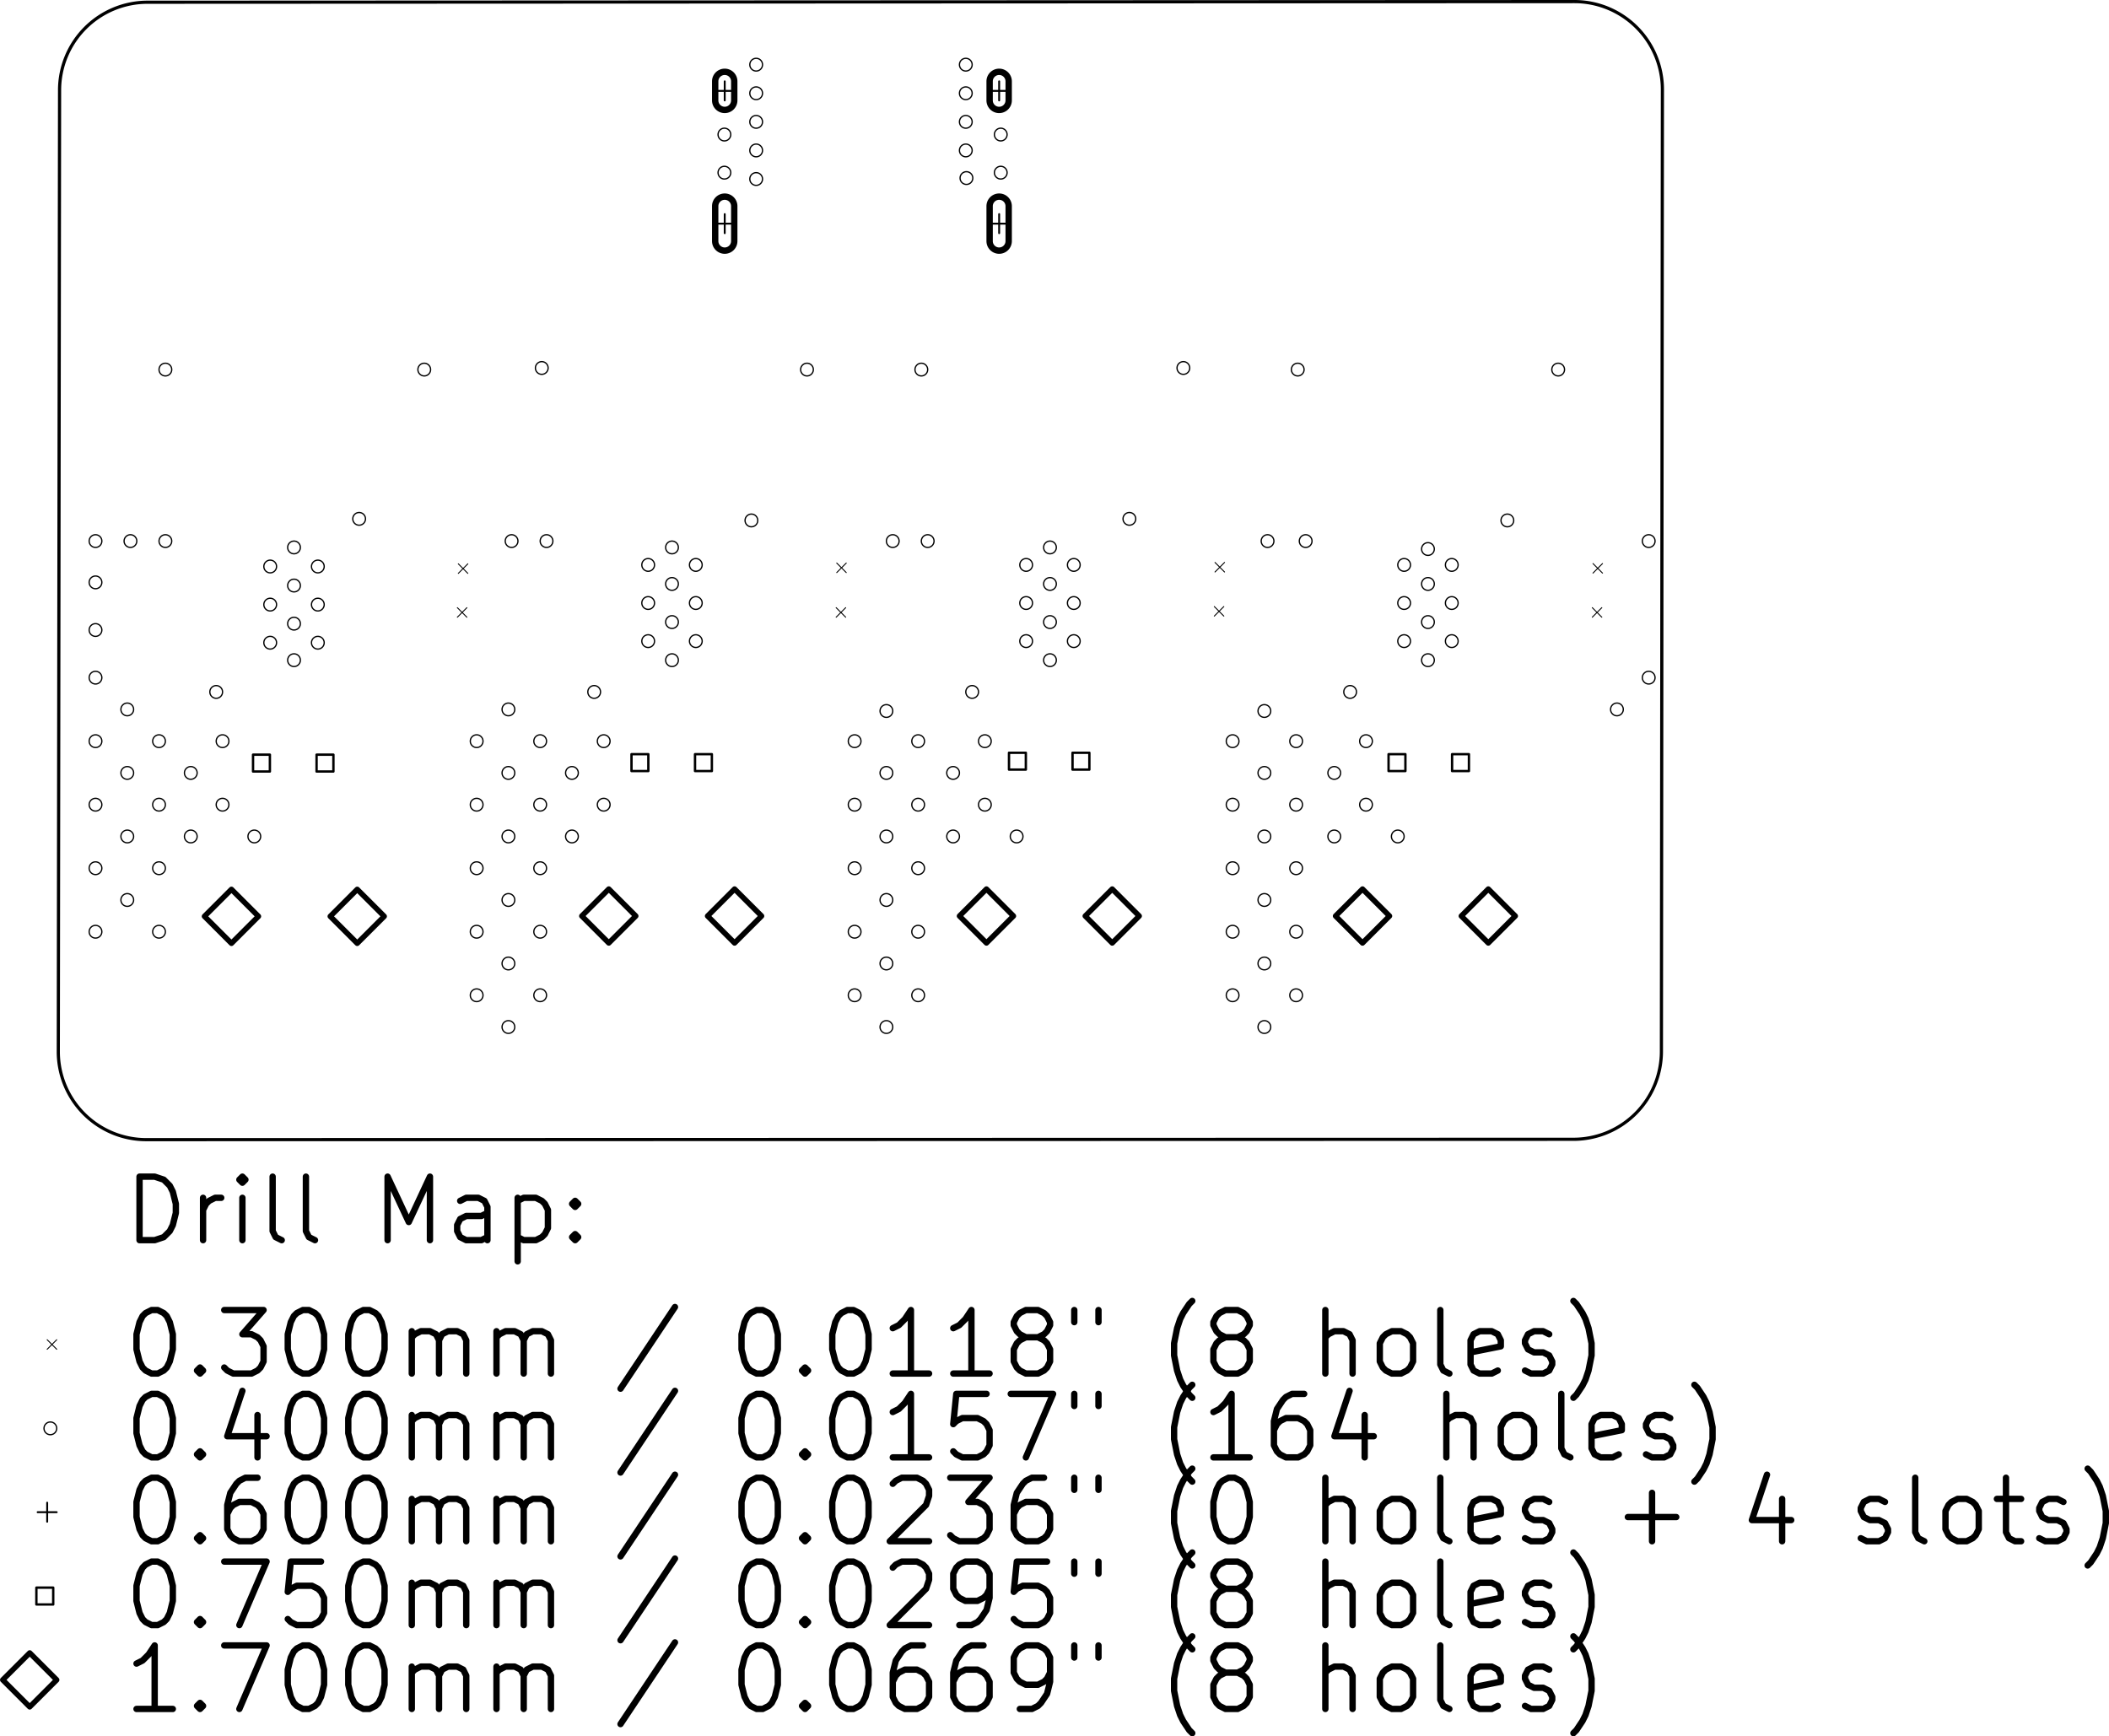 <svg version="1.1" xmlns="http://www.w3.org/2000/svg" xmlns:xlink="http://www.w3.org/1999/xlink" stroke-linecap="round" stroke-linejoin="round" stroke-width="0" fill-rule="evenodd" width="66.398mm" height="54.669mm" viewBox="121993.69 -134333.06 66397.53 54669.37" id="ZXEcLQgNCpREOzlwN89p"><g transform="translate(0,-213996.75) scale(1,-1)" fill="currentColor" stroke="currentColor"><path d="M 123868.69 -82503.69 123828.69 -112776.31 M 171561.31 -79713.69 126638.69 -79733.69 M 174331.31 -82483.69 A 2770.01 2770.01 0 0 1 171561.31 -79713.69 M 126598.69 -115546.31 171530 -115535 M 123828.69 -112776.31 A 2770.01 2770.01 0 0 1 126598.69 -115546.31 M 174300 -112765 174331.31 -82483.69 M 126638.69 -79733.69 A 2770.01 2770.01 0 0 1 123868.69 -82503.69 M 171530 -115535 A 2770 2770 0 0 1 174300 -112765" fill="none" stroke-width="100"/><path d="M 136392.3 -98797.11 136692.3 -99097.11 M 136692.3 -98797.11 136392.3 -99097.11 M 136422.22 -97416.48 136722.22 -97716.48 M 136722.22 -97416.48 136422.22 -97716.48 M 148318.29 -98796.78 148618.29 -99096.78 M 148618.29 -98796.78 148318.29 -99096.78 M 148336.58 -97391.82 148636.58 -97691.82 M 148636.58 -97391.82 148336.58 -97691.82 M 160223.6 -98761.41 160523.6 -99061.41 M 160523.6 -98761.41 160223.6 -99061.41 M 160245.86 -97372.9 160545.86 -97672.9 M 160545.86 -97372.9 160245.86 -97672.9 M 172123.61 -98796.43 172423.61 -99096.43 M 172423.61 -98796.43 172123.61 -99096.43 M 172145.87 -97407.9 172445.87 -97707.9 M 172445.87 -97407.9 172145.87 -97707.9" fill="none" stroke-width="30"/><path d="M 125200 -96700 A 200 200 0 0 1 124800 -96700 200 200 0 0 1 125200 -96700 M 125200 -98000 A 200 200 0 0 1 124800 -98000 200 200 0 0 1 125200 -98000 M 125200 -99500 A 200 200 0 0 1 124800 -99500 200 200 0 0 1 125200 -99500 M 125200 -101000 A 200 200 0 0 1 124800 -101000 200 200 0 0 1 125200 -101000 M 125200 -103000 A 200 200 0 0 1 124800 -103000 200 200 0 0 1 125200 -103000 M 125200 -105000 A 200 200 0 0 1 124800 -105000 200 200 0 0 1 125200 -105000 M 125200 -107000 A 200 200 0 0 1 124800 -107000 200 200 0 0 1 125200 -107000 M 125200 -109000 A 200 200 0 0 1 124800 -109000 200 200 0 0 1 125200 -109000 M 126200 -102000 A 200 200 0 0 1 125800 -102000 200 200 0 0 1 126200 -102000 M 126200 -104000 A 200 200 0 0 1 125800 -104000 200 200 0 0 1 126200 -104000 M 126200 -106000 A 200 200 0 0 1 125800 -106000 200 200 0 0 1 126200 -106000 M 126200 -108000 A 200 200 0 0 1 125800 -108000 200 200 0 0 1 126200 -108000 M 126300 -96700 A 200 200 0 0 1 125900 -96700 200 200 0 0 1 126300 -96700 M 127200 -103000 A 200 200 0 0 1 126800 -103000 200 200 0 0 1 127200 -103000 M 127200 -105000 A 200 200 0 0 1 126800 -105000 200 200 0 0 1 127200 -105000 M 127200 -107000 A 200 200 0 0 1 126800 -107000 200 200 0 0 1 127200 -107000 M 127200 -109000 A 200 200 0 0 1 126800 -109000 200 200 0 0 1 127200 -109000 M 127400 -91300 A 200 200 0 0 1 127000 -91300 200 200 0 0 1 127400 -91300 M 127400 -96700 A 200 200 0 0 1 127000 -96700 200 200 0 0 1 127400 -96700 M 128200 -104000 A 200 200 0 0 1 127800 -104000 200 200 0 0 1 128200 -104000 M 128200 -106000 A 200 200 0 0 1 127800 -106000 200 200 0 0 1 128200 -106000 M 129000 -101450 A 200 200 0 0 1 128600 -101450 200 200 0 0 1 129000 -101450 M 129200 -103000 A 200 200 0 0 1 128800 -103000 200 200 0 0 1 129200 -103000 M 129200 -105000 A 200 200 0 0 1 128800 -105000 200 200 0 0 1 129200 -105000 M 130200 -106000 A 200 200 0 0 1 129800 -106000 200 200 0 0 1 130200 -106000 M 130700 -97500 A 200 200 0 0 1 130300 -97500 200 200 0 0 1 130700 -97500 M 130700 -98700 A 200 200 0 0 1 130300 -98700 200 200 0 0 1 130700 -98700 M 130700 -99900 A 200 200 0 0 1 130300 -99900 200 200 0 0 1 130700 -99900 M 131450 -96900 A 200 200 0 0 1 131050 -96900 200 200 0 0 1 131450 -96900 M 131450 -98100 A 200 200 0 0 1 131050 -98100 200 200 0 0 1 131450 -98100 M 131450 -99300 A 200 200 0 0 1 131050 -99300 200 200 0 0 1 131450 -99300 M 131450 -100450 A 200 200 0 0 1 131050 -100450 200 200 0 0 1 131450 -100450 M 132200 -97500 A 200 200 0 0 1 131800 -97500 200 200 0 0 1 132200 -97500 M 132200 -98700 A 200 200 0 0 1 131800 -98700 200 200 0 0 1 132200 -98700 M 132200 -99900 A 200 200 0 0 1 131800 -99900 200 200 0 0 1 132200 -99900 M 133500 -96000 A 200 200 0 0 1 133100 -96000 200 200 0 0 1 133500 -96000 M 135550 -91300 A 200 200 0 0 1 135150 -91300 200 200 0 0 1 135550 -91300 M 137200 -103000 A 200 200 0 0 1 136800 -103000 200 200 0 0 1 137200 -103000 M 137200 -105000 A 200 200 0 0 1 136800 -105000 200 200 0 0 1 137200 -105000 M 137200 -107000 A 200 200 0 0 1 136800 -107000 200 200 0 0 1 137200 -107000 M 137200 -109000 A 200 200 0 0 1 136800 -109000 200 200 0 0 1 137200 -109000 M 137200 -111000 A 200 200 0 0 1 136800 -111000 200 200 0 0 1 137200 -111000 M 138200 -102000 A 200 200 0 0 1 137800 -102000 200 200 0 0 1 138200 -102000 M 138200 -104000 A 200 200 0 0 1 137800 -104000 200 200 0 0 1 138200 -104000 M 138200 -106000 A 200 200 0 0 1 137800 -106000 200 200 0 0 1 138200 -106000 M 138200 -108000 A 200 200 0 0 1 137800 -108000 200 200 0 0 1 138200 -108000 M 138200 -110000 A 200 200 0 0 1 137800 -110000 200 200 0 0 1 138200 -110000 M 138200 -112000 A 200 200 0 0 1 137800 -112000 200 200 0 0 1 138200 -112000 M 138300 -96700 A 200 200 0 0 1 137900 -96700 200 200 0 0 1 138300 -96700 M 139200 -103000 A 200 200 0 0 1 138800 -103000 200 200 0 0 1 139200 -103000 M 139200 -105000 A 200 200 0 0 1 138800 -105000 200 200 0 0 1 139200 -105000 M 139200 -107000 A 200 200 0 0 1 138800 -107000 200 200 0 0 1 139200 -107000 M 139200 -109000 A 200 200 0 0 1 138800 -109000 200 200 0 0 1 139200 -109000 M 139200 -111000 A 200 200 0 0 1 138800 -111000 200 200 0 0 1 139200 -111000 M 139250 -91250 A 200 200 0 0 1 138850 -91250 200 200 0 0 1 139250 -91250 M 139400 -96700 A 200 200 0 0 1 139000 -96700 200 200 0 0 1 139400 -96700 M 140200 -104000 A 200 200 0 0 1 139800 -104000 200 200 0 0 1 140200 -104000 M 140200 -106000 A 200 200 0 0 1 139800 -106000 200 200 0 0 1 140200 -106000 M 140900 -101450 A 200 200 0 0 1 140500 -101450 200 200 0 0 1 140900 -101450 M 141200 -103000 A 200 200 0 0 1 140800 -103000 200 200 0 0 1 141200 -103000 M 141200 -105000 A 200 200 0 0 1 140800 -105000 200 200 0 0 1 141200 -105000 M 142600 -97450 A 200 200 0 0 1 142200 -97450 200 200 0 0 1 142600 -97450 M 142600 -98650 A 200 200 0 0 1 142200 -98650 200 200 0 0 1 142600 -98650 M 142600 -99850 A 200 200 0 0 1 142200 -99850 200 200 0 0 1 142600 -99850 M 143350 -96900 A 200 200 0 0 1 142950 -96900 200 200 0 0 1 143350 -96900 M 143350 -98050 A 200 200 0 0 1 142950 -98050 200 200 0 0 1 143350 -98050 M 143350 -99250 A 200 200 0 0 1 142950 -99250 200 200 0 0 1 143350 -99250 M 143350 -100450 A 200 200 0 0 1 142950 -100450 200 200 0 0 1 143350 -100450 M 144100 -97450 A 200 200 0 0 1 143700 -97450 200 200 0 0 1 144100 -97450 M 144100 -98650 A 200 200 0 0 1 143700 -98650 200 200 0 0 1 144100 -98650 M 144100 -99850 A 200 200 0 0 1 143700 -99850 200 200 0 0 1 144100 -99850 M 145000 -83900 A 200 200 0 0 1 144600 -83900 200 200 0 0 1 145000 -83900 M 145000 -85100 A 200 200 0 0 1 144600 -85100 200 200 0 0 1 145000 -85100 M 145850 -96050 A 200 200 0 0 1 145450 -96050 200 200 0 0 1 145850 -96050 M 146000 -81700 A 200 200 0 0 1 145600 -81700 200 200 0 0 1 146000 -81700 M 146000 -82600 A 200 200 0 0 1 145600 -82600 200 200 0 0 1 146000 -82600 M 146000 -83500 A 200 200 0 0 1 145600 -83500 200 200 0 0 1 146000 -83500 M 146000 -84400 A 200 200 0 0 1 145600 -84400 200 200 0 0 1 146000 -84400 M 146000 -85300 A 200 200 0 0 1 145600 -85300 200 200 0 0 1 146000 -85300 M 147600 -91300 A 200 200 0 0 1 147200 -91300 200 200 0 0 1 147600 -91300 M 149100 -103000 A 200 200 0 0 1 148700 -103000 200 200 0 0 1 149100 -103000 M 149100 -105000 A 200 200 0 0 1 148700 -105000 200 200 0 0 1 149100 -105000 M 149100 -107000 A 200 200 0 0 1 148700 -107000 200 200 0 0 1 149100 -107000 M 149100 -109000 A 200 200 0 0 1 148700 -109000 200 200 0 0 1 149100 -109000 M 149100 -111000 A 200 200 0 0 1 148700 -111000 200 200 0 0 1 149100 -111000 M 150100 -102050 A 200 200 0 0 1 149700 -102050 200 200 0 0 1 150100 -102050 M 150100 -104000 A 200 200 0 0 1 149700 -104000 200 200 0 0 1 150100 -104000 M 150100 -106000 A 200 200 0 0 1 149700 -106000 200 200 0 0 1 150100 -106000 M 150100 -108000 A 200 200 0 0 1 149700 -108000 200 200 0 0 1 150100 -108000 M 150100 -110000 A 200 200 0 0 1 149700 -110000 200 200 0 0 1 150100 -110000 M 150100 -112000 A 200 200 0 0 1 149700 -112000 200 200 0 0 1 150100 -112000 M 150300 -96700 A 200 200 0 0 1 149900 -96700 200 200 0 0 1 150300 -96700 M 151100 -103000 A 200 200 0 0 1 150700 -103000 200 200 0 0 1 151100 -103000 M 151100 -105000 A 200 200 0 0 1 150700 -105000 200 200 0 0 1 151100 -105000 M 151100 -107000 A 200 200 0 0 1 150700 -107000 200 200 0 0 1 151100 -107000 M 151100 -109000 A 200 200 0 0 1 150700 -109000 200 200 0 0 1 151100 -109000 M 151100 -111000 A 200 200 0 0 1 150700 -111000 200 200 0 0 1 151100 -111000 M 151200 -91300 A 200 200 0 0 1 150800 -91300 200 200 0 0 1 151200 -91300 M 151400 -96700 A 200 200 0 0 1 151000 -96700 200 200 0 0 1 151400 -96700 M 152200 -104000 A 200 200 0 0 1 151800 -104000 200 200 0 0 1 152200 -104000 M 152200 -106000 A 200 200 0 0 1 151800 -106000 200 200 0 0 1 152200 -106000 M 152600 -81700 A 200 200 0 0 1 152200 -81700 200 200 0 0 1 152600 -81700 M 152600 -82600 A 200 200 0 0 1 152200 -82600 200 200 0 0 1 152600 -82600 M 152600 -83500 A 200 200 0 0 1 152200 -83500 200 200 0 0 1 152600 -83500 M 152600 -84400 A 200 200 0 0 1 152200 -84400 200 200 0 0 1 152600 -84400 M 152620 -85270 A 200 200 0 0 1 152220 -85270 200 200 0 0 1 152620 -85270 M 152800 -101450 A 200 200 0 0 1 152400 -101450 200 200 0 0 1 152800 -101450 M 153200 -103000 A 200 200 0 0 1 152800 -103000 200 200 0 0 1 153200 -103000 M 153200 -105000 A 200 200 0 0 1 152800 -105000 200 200 0 0 1 153200 -105000 M 153700 -83900 A 200 200 0 0 1 153300 -83900 200 200 0 0 1 153700 -83900 M 153700 -85100 A 200 200 0 0 1 153300 -85100 200 200 0 0 1 153700 -85100 M 154200 -106000 A 200 200 0 0 1 153800 -106000 200 200 0 0 1 154200 -106000 M 154500 -97450 A 200 200 0 0 1 154100 -97450 200 200 0 0 1 154500 -97450 M 154500 -98650 A 200 200 0 0 1 154100 -98650 200 200 0 0 1 154500 -98650 M 154500 -99850 A 200 200 0 0 1 154100 -99850 200 200 0 0 1 154500 -99850 M 155250 -96900 A 200 200 0 0 1 154850 -96900 200 200 0 0 1 155250 -96900 M 155250 -98050 A 200 200 0 0 1 154850 -98050 200 200 0 0 1 155250 -98050 M 155250 -99250 A 200 200 0 0 1 154850 -99250 200 200 0 0 1 155250 -99250 M 155250 -100450 A 200 200 0 0 1 154850 -100450 200 200 0 0 1 155250 -100450 M 156000 -97450 A 200 200 0 0 1 155600 -97450 200 200 0 0 1 156000 -97450 M 156000 -98650 A 200 200 0 0 1 155600 -98650 200 200 0 0 1 156000 -98650 M 156000 -99850 A 200 200 0 0 1 155600 -99850 200 200 0 0 1 156000 -99850 M 157750 -96000 A 200 200 0 0 1 157350 -96000 200 200 0 0 1 157750 -96000 M 159450 -91250 A 200 200 0 0 1 159050 -91250 200 200 0 0 1 159450 -91250 M 161000 -103000 A 200 200 0 0 1 160600 -103000 200 200 0 0 1 161000 -103000 M 161000 -105000 A 200 200 0 0 1 160600 -105000 200 200 0 0 1 161000 -105000 M 161000 -107000 A 200 200 0 0 1 160600 -107000 200 200 0 0 1 161000 -107000 M 161000 -109000 A 200 200 0 0 1 160600 -109000 200 200 0 0 1 161000 -109000 M 161000 -111000 A 200 200 0 0 1 160600 -111000 200 200 0 0 1 161000 -111000 M 162000 -102050 A 200 200 0 0 1 161600 -102050 200 200 0 0 1 162000 -102050 M 162000 -104000 A 200 200 0 0 1 161600 -104000 200 200 0 0 1 162000 -104000 M 162000 -106000 A 200 200 0 0 1 161600 -106000 200 200 0 0 1 162000 -106000 M 162000 -108000 A 200 200 0 0 1 161600 -108000 200 200 0 0 1 162000 -108000 M 162000 -110000 A 200 200 0 0 1 161600 -110000 200 200 0 0 1 162000 -110000 M 162000 -112000 A 200 200 0 0 1 161600 -112000 200 200 0 0 1 162000 -112000 M 162100 -96700 A 200 200 0 0 1 161700 -96700 200 200 0 0 1 162100 -96700 M 163000 -103000 A 200 200 0 0 1 162600 -103000 200 200 0 0 1 163000 -103000 M 163000 -105000 A 200 200 0 0 1 162600 -105000 200 200 0 0 1 163000 -105000 M 163000 -107000 A 200 200 0 0 1 162600 -107000 200 200 0 0 1 163000 -107000 M 163000 -109000 A 200 200 0 0 1 162600 -109000 200 200 0 0 1 163000 -109000 M 163000 -111000 A 200 200 0 0 1 162600 -111000 200 200 0 0 1 163000 -111000 M 163050 -91300 A 200 200 0 0 1 162650 -91300 200 200 0 0 1 163050 -91300 M 163300 -96700 A 200 200 0 0 1 162900 -96700 200 200 0 0 1 163300 -96700 M 164200 -104000 A 200 200 0 0 1 163800 -104000 200 200 0 0 1 164200 -104000 M 164200 -106000 A 200 200 0 0 1 163800 -106000 200 200 0 0 1 164200 -106000 M 164700 -101450 A 200 200 0 0 1 164300 -101450 200 200 0 0 1 164700 -101450 M 165200 -103000 A 200 200 0 0 1 164800 -103000 200 200 0 0 1 165200 -103000 M 165200 -105000 A 200 200 0 0 1 164800 -105000 200 200 0 0 1 165200 -105000 M 166200 -106000 A 200 200 0 0 1 165800 -106000 200 200 0 0 1 166200 -106000 M 166400 -97450 A 200 200 0 0 1 166000 -97450 200 200 0 0 1 166400 -97450 M 166400 -98650 A 200 200 0 0 1 166000 -98650 200 200 0 0 1 166400 -98650 M 166400 -99850 A 200 200 0 0 1 166000 -99850 200 200 0 0 1 166400 -99850 M 167150 -96950 A 200 200 0 0 1 166750 -96950 200 200 0 0 1 167150 -96950 M 167150 -98050 A 200 200 0 0 1 166750 -98050 200 200 0 0 1 167150 -98050 M 167150 -99250 A 200 200 0 0 1 166750 -99250 200 200 0 0 1 167150 -99250 M 167150 -100450 A 200 200 0 0 1 166750 -100450 200 200 0 0 1 167150 -100450 M 167900 -97450 A 200 200 0 0 1 167500 -97450 200 200 0 0 1 167900 -97450 M 167900 -98650 A 200 200 0 0 1 167500 -98650 200 200 0 0 1 167900 -98650 M 167900 -99850 A 200 200 0 0 1 167500 -99850 200 200 0 0 1 167900 -99850 M 169650 -96050 A 200 200 0 0 1 169250 -96050 200 200 0 0 1 169650 -96050 M 171250 -91300 A 200 200 0 0 1 170850 -91300 200 200 0 0 1 171250 -91300 M 173100 -102000 A 200 200 0 0 1 172700 -102000 200 200 0 0 1 173100 -102000 M 174100 -96700 A 200 200 0 0 1 173700 -96700 200 200 0 0 1 174100 -96700 M 174100 -101000 A 200 200 0 0 1 173700 -101000 200 200 0 0 1 174100 -101000" fill="none" stroke-width="40"/><path d="M 144810 -82225 144810 -82825 M 144510 -82525 145110 -82525" fill="none" stroke-width="60"/><path d="M 145110 -82825 145110 -82225 A 300 300 0 0 1 144510 -82225 L 144510 -82825 A 300 300 0 0 1 145110 -82825" fill="none" stroke-width="200"/><path d="M 144810 -86405 144810 -87005 M 144510 -86705 145110 -86705" fill="none" stroke-width="60"/><path d="M 145110 -87255 145110 -86155 A 300 300 0 0 1 144510 -86155 L 144510 -87255 A 300 300 0 0 1 145110 -87255" fill="none" stroke-width="200"/><path d="M 153450 -82225 153450 -82825 M 153150 -82525 153750 -82525" fill="none" stroke-width="60"/><path d="M 153750 -82825 153750 -82225 A 300 300 0 0 1 153150 -82225 L 153150 -82825 A 300 300 0 0 1 153750 -82825" fill="none" stroke-width="200"/><path d="M 153450 -86405 153450 -87005 M 153150 -86705 153750 -86705" fill="none" stroke-width="60"/><path d="M 153750 -87255 153750 -86155 A 300 300 0 0 1 153150 -86155 L 153150 -87255 A 300 300 0 0 1 153750 -87255" fill="none" stroke-width="200"/><path d="M 130490.17 -103955.17 130490.17 -103424.83 129959.83 -103424.83 129959.83 -103955.17 130490.17 -103955.17 M 132490.17 -103955.17 132490.17 -103424.83 131959.83 -103424.83 131959.83 -103955.17 132490.17 -103955.17 M 142405.17 -103940.17 142405.17 -103409.83 141874.83 -103409.83 141874.83 -103940.17 142405.17 -103940.17 M 144405.17 -103940.17 144405.17 -103409.83 143874.83 -103409.83 143874.83 -103940.17 144405.17 -103940.17 M 154290.17 -103895.17 154290.17 -103364.83 153759.83 -103364.83 153759.83 -103895.17 154290.17 -103895.17 M 156290.17 -103895.17 156290.17 -103364.83 155759.83 -103364.83 155759.83 -103895.17 156290.17 -103895.17 M 166240.17 -103940.17 166240.17 -103409.83 165709.83 -103409.83 165709.83 -103940.17 166240.17 -103940.17 M 168240.17 -103940.17 168240.17 -103409.83 167709.83 -103409.83 167709.83 -103940.17 168240.17 -103940.17" fill="none" stroke-width="75"/><path d="M 129280 -109365 130130 -108515 129280 -107665 128430 -108515 129280 -109365 M 133240 -109365 134090 -108515 133240 -107665 132390 -108515 133240 -109365 M 141160 -109355 142010 -108505 141160 -107655 140310 -108505 141160 -109355 M 145120 -109355 145970 -108505 145120 -107655 144270 -108505 145120 -109355 M 153050 -109355 153900 -108505 153050 -107655 152200 -108505 153050 -109355 M 157010 -109355 157860 -108505 157010 -107655 156160 -108505 157010 -109355 M 164890 -109355 165740 -108505 164890 -107655 164040 -108505 164890 -109355 M 168850 -109355 169700 -108505 168850 -107655 168000 -108505 168850 -109355" fill="none" stroke-width="170"/><path d="M 126386.45 -118711.15 126386.45 -116711.15 126862.64 -116711.15 127148.36 -116806.39 127338.83 -116996.87 127434.07 -117187.34 127529.31 -117568.29 127529.31 -117854.01 127434.07 -118234.96 127338.83 -118425.44 127148.36 -118615.91 126862.64 -118711.15 126386.45 -118711.15 M 128386.45 -118711.15 128386.45 -117377.82 M 128386.45 -117758.77 128481.69 -117568.29 128576.93 -117473.06 128767.41 -117377.82 128957.88 -117377.82 M 129624.55 -118711.15 129624.55 -117377.82 M 129624.55 -116711.15 129529.31 -116806.39 129624.55 -116901.63 129719.79 -116806.39 129624.55 -116711.15 129624.55 -116901.63 M 130862.64 -118711.15 130672.17 -118615.91 130576.93 -118425.44 130576.93 -116711.15 M 131910.26 -118711.15 131719.79 -118615.91 131624.55 -118425.44 131624.55 -116711.15 M 134195.98 -118711.15 134195.98 -116711.15 134862.64 -118139.72 135529.31 -116711.15 135529.31 -118711.15 M 137338.83 -118711.15 137338.83 -117663.53 137243.6 -117473.06 137053.12 -117377.82 136672.17 -117377.82 136481.69 -117473.06 M 137338.83 -118615.91 137148.36 -118711.15 136672.17 -118711.15 136481.69 -118615.91 136386.45 -118425.44 136386.45 -118234.96 136481.69 -118044.48 136672.17 -117949.25 137148.36 -117949.25 137338.83 -117854.01 M 138291.22 -117377.82 138291.22 -119377.82 M 138291.22 -117473.06 138481.69 -117377.82 138862.64 -117377.82 139053.12 -117473.06 139148.36 -117568.29 139243.6 -117758.77 139243.6 -118330.2 139148.36 -118520.67 139053.12 -118615.91 138862.64 -118711.15 138481.69 -118711.15 138291.22 -118615.91 M 140100.74 -118520.67 140195.98 -118615.91 140100.74 -118711.15 140005.5 -118615.91 140100.74 -118520.67 140100.74 -118711.15 M 140100.74 -117473.06 140195.98 -117568.29 140100.74 -117663.53 140005.5 -117568.29 140100.74 -117473.06 140100.74 -117663.53" fill="none" stroke-width="200"/><path d="M 123478.69 -121846.31 123778.69 -122146.31 M 123778.69 -121846.31 123478.69 -122146.31" fill="none" stroke-width="30"/><path d="M 126767.41 -120911.15 126957.88 -120911.15 127148.36 -121006.39 127243.6 -121101.63 127338.83 -121292.1 127434.07 -121673.06 127434.07 -122149.25 127338.83 -122530.2 127243.6 -122720.67 127148.36 -122815.91 126957.88 -122911.15 126767.41 -122911.15 126576.93 -122815.91 126481.69 -122720.67 126386.45 -122530.2 126291.22 -122149.25 126291.22 -121673.06 126386.45 -121292.1 126481.69 -121101.63 126576.93 -121006.39 126767.41 -120911.15 M 128291.22 -122720.67 128386.45 -122815.91 128291.22 -122911.15 128195.98 -122815.91 128291.22 -122720.67 128291.22 -122911.15 M 129053.12 -120911.15 130291.22 -120911.15 129624.55 -121673.06 129910.26 -121673.06 130100.74 -121768.29 130195.98 -121863.53 130291.22 -122054.01 130291.22 -122530.2 130195.98 -122720.67 130100.74 -122815.91 129910.26 -122911.15 129338.83 -122911.15 129148.36 -122815.91 129053.12 -122720.67 M 131529.31 -120911.15 131719.79 -120911.15 131910.26 -121006.39 132005.5 -121101.63 132100.74 -121292.1 132195.98 -121673.06 132195.98 -122149.25 132100.74 -122530.2 132005.5 -122720.67 131910.26 -122815.91 131719.79 -122911.15 131529.31 -122911.15 131338.83 -122815.91 131243.6 -122720.67 131148.36 -122530.2 131053.12 -122149.25 131053.12 -121673.06 131148.36 -121292.1 131243.6 -121101.63 131338.83 -121006.39 131529.31 -120911.15 M 133434.07 -120911.15 133624.55 -120911.15 133815.03 -121006.39 133910.26 -121101.63 134005.5 -121292.1 134100.74 -121673.06 134100.74 -122149.25 134005.5 -122530.2 133910.26 -122720.67 133815.03 -122815.91 133624.55 -122911.15 133434.07 -122911.15 133243.6 -122815.91 133148.36 -122720.67 133053.12 -122530.2 132957.88 -122149.25 132957.88 -121673.06 133053.12 -121292.1 133148.36 -121101.63 133243.6 -121006.39 133434.07 -120911.15 M 134957.88 -122911.15 134957.88 -121577.82 M 134957.88 -121768.29 135053.12 -121673.06 135243.6 -121577.82 135529.31 -121577.82 135719.79 -121673.06 135815.03 -121863.53 135815.03 -122911.15 M 135815.03 -121863.53 135910.26 -121673.06 136100.74 -121577.82 136386.45 -121577.82 136576.93 -121673.06 136672.17 -121863.53 136672.17 -122911.15 M 137624.55 -122911.15 137624.55 -121577.82 M 137624.55 -121768.29 137719.79 -121673.06 137910.26 -121577.82 138195.98 -121577.82 138386.45 -121673.06 138481.69 -121863.53 138481.69 -122911.15 M 138481.69 -121863.53 138576.93 -121673.06 138767.41 -121577.82 139053.12 -121577.82 139243.6 -121673.06 139338.84 -121863.53 139338.84 -122911.15 M 143243.6 -120815.91 141529.31 -123387.34 M 145815.03 -120911.15 146005.5 -120911.15 146195.98 -121006.39 146291.22 -121101.63 146386.46 -121292.1 146481.69 -121673.06 146481.69 -122149.25 146386.46 -122530.2 146291.22 -122720.67 146195.98 -122815.91 146005.5 -122911.15 145815.03 -122911.15 145624.55 -122815.91 145529.31 -122720.67 145434.07 -122530.2 145338.84 -122149.25 145338.84 -121673.06 145434.07 -121292.1 145529.31 -121101.63 145624.55 -121006.39 145815.03 -120911.15 M 147338.84 -122720.67 147434.07 -122815.91 147338.84 -122911.15 147243.6 -122815.91 147338.84 -122720.67 147338.84 -122911.15 M 148672.17 -120911.15 148862.65 -120911.15 149053.12 -121006.39 149148.36 -121101.63 149243.6 -121292.1 149338.84 -121673.06 149338.84 -122149.25 149243.6 -122530.2 149148.36 -122720.67 149053.12 -122815.91 148862.65 -122911.15 148672.17 -122911.15 148481.69 -122815.91 148386.46 -122720.67 148291.22 -122530.2 148195.98 -122149.25 148195.98 -121673.06 148291.22 -121292.1 148386.46 -121101.63 148481.69 -121006.39 148672.17 -120911.15 M 151243.6 -122911.15 150100.74 -122911.15 M 150672.17 -122911.15 150672.17 -120911.15 150481.69 -121196.87 150291.22 -121387.34 150100.74 -121482.58 M 153148.36 -122911.15 152005.5 -122911.15 M 152576.93 -122911.15 152576.93 -120911.15 152386.46 -121196.87 152195.98 -121387.34 152005.5 -121482.58 M 154291.22 -121768.29 154100.74 -121673.06 154005.5 -121577.82 153910.27 -121387.34 153910.27 -121292.1 154005.5 -121101.63 154100.74 -121006.39 154291.22 -120911.15 154672.17 -120911.15 154862.65 -121006.39 154957.88 -121101.63 155053.12 -121292.1 155053.12 -121387.34 154957.88 -121577.82 154862.65 -121673.06 154672.17 -121768.29 154291.22 -121768.29 154100.74 -121863.53 154005.5 -121958.77 153910.27 -122149.25 153910.27 -122530.2 154005.5 -122720.67 154100.74 -122815.91 154291.22 -122911.15 154672.17 -122911.15 154862.65 -122815.91 154957.88 -122720.67 155053.12 -122530.2 155053.12 -122149.25 154957.88 -121958.77 154862.65 -121863.53 154672.17 -121768.29 M 155815.03 -120911.15 155815.03 -121292.1 M 156576.93 -120911.15 156576.93 -121292.1 M 159529.31 -123673.06 159434.08 -123577.82 159243.6 -123292.1 159148.36 -123101.63 159053.12 -122815.91 158957.89 -122339.72 158957.89 -121958.77 159053.12 -121482.58 159148.36 -121196.87 159243.6 -121006.39 159434.08 -120720.67 159529.31 -120625.44 M 160576.93 -121768.29 160386.46 -121673.06 160291.22 -121577.82 160195.98 -121387.34 160195.98 -121292.1 160291.22 -121101.63 160386.46 -121006.39 160576.93 -120911.15 160957.89 -120911.15 161148.36 -121006.39 161243.6 -121101.63 161338.84 -121292.1 161338.84 -121387.34 161243.6 -121577.82 161148.36 -121673.06 160957.89 -121768.29 160576.93 -121768.29 160386.46 -121863.53 160291.22 -121958.77 160195.98 -122149.25 160195.98 -122530.2 160291.22 -122720.67 160386.46 -122815.91 160576.93 -122911.15 160957.89 -122911.15 161148.36 -122815.91 161243.6 -122720.67 161338.84 -122530.2 161338.84 -122149.25 161243.6 -121958.77 161148.36 -121863.53 160957.89 -121768.29 M 163719.79 -122911.15 163719.79 -120911.15 M 164576.93 -122911.15 164576.93 -121863.53 164481.7 -121673.06 164291.22 -121577.82 164005.5 -121577.82 163815.03 -121673.06 163719.79 -121768.29 M 165815.03 -122911.15 165624.55 -122815.91 165529.31 -122720.67 165434.08 -122530.2 165434.08 -121958.77 165529.31 -121768.29 165624.55 -121673.06 165815.03 -121577.82 166100.74 -121577.82 166291.22 -121673.06 166386.46 -121768.29 166481.7 -121958.77 166481.7 -122530.2 166386.46 -122720.67 166291.22 -122815.91 166100.74 -122911.15 165815.03 -122911.15 M 167624.55 -122911.15 167434.08 -122815.91 167338.84 -122625.44 167338.84 -120911.15 M 169148.36 -122815.91 168957.89 -122911.15 168576.93 -122911.15 168386.46 -122815.91 168291.22 -122625.44 168291.22 -121863.53 168386.46 -121673.06 168576.93 -121577.82 168957.89 -121577.82 169148.36 -121673.06 169243.6 -121863.53 169243.6 -122054.01 168291.22 -122244.48 M 170005.51 -122815.91 170195.98 -122911.15 170576.93 -122911.15 170767.41 -122815.91 170862.65 -122625.44 170862.65 -122530.2 170767.41 -122339.72 170576.93 -122244.48 170291.22 -122244.48 170100.74 -122149.25 170005.51 -121958.77 170005.51 -121863.53 170100.74 -121673.06 170291.22 -121577.82 170576.93 -121577.82 170767.41 -121673.06 M 171529.32 -123673.06 171624.55 -123577.82 171815.03 -123292.1 171910.27 -123101.63 172005.51 -122815.91 172100.74 -122339.72 172100.74 -121958.77 172005.51 -121482.58 171910.27 -121196.87 171815.03 -121006.39 171624.55 -120720.67 171529.32 -120625.44" fill="none" stroke-width="200"/><path d="M 123778.69 -124636.31 A 200 200 0 0 1 123378.69 -124636.31 200 200 0 0 1 123778.69 -124636.31" fill="none" stroke-width="40"/><path d="M 126767.41 -123551.15 126957.88 -123551.15 127148.36 -123646.39 127243.6 -123741.63 127338.83 -123932.1 127434.07 -124313.06 127434.07 -124789.25 127338.83 -125170.2 127243.6 -125360.67 127148.36 -125455.91 126957.88 -125551.15 126767.41 -125551.15 126576.93 -125455.91 126481.69 -125360.67 126386.45 -125170.2 126291.22 -124789.25 126291.22 -124313.06 126386.45 -123932.1 126481.69 -123741.63 126576.93 -123646.39 126767.41 -123551.15 M 128291.22 -125360.67 128386.45 -125455.91 128291.22 -125551.15 128195.98 -125455.91 128291.22 -125360.67 128291.22 -125551.15 M 130100.74 -124217.82 130100.74 -125551.15 M 129624.55 -123455.91 129148.36 -124884.48 130386.45 -124884.48 M 131529.31 -123551.15 131719.79 -123551.15 131910.26 -123646.39 132005.5 -123741.63 132100.74 -123932.1 132195.98 -124313.06 132195.98 -124789.25 132100.74 -125170.2 132005.5 -125360.67 131910.26 -125455.91 131719.79 -125551.15 131529.31 -125551.15 131338.83 -125455.91 131243.6 -125360.67 131148.36 -125170.2 131053.12 -124789.25 131053.12 -124313.06 131148.36 -123932.1 131243.6 -123741.63 131338.83 -123646.39 131529.31 -123551.15 M 133434.07 -123551.15 133624.55 -123551.15 133815.03 -123646.39 133910.26 -123741.63 134005.5 -123932.1 134100.74 -124313.06 134100.74 -124789.25 134005.5 -125170.2 133910.26 -125360.67 133815.03 -125455.91 133624.55 -125551.15 133434.07 -125551.15 133243.6 -125455.91 133148.36 -125360.67 133053.12 -125170.2 132957.88 -124789.25 132957.88 -124313.06 133053.12 -123932.1 133148.36 -123741.63 133243.6 -123646.39 133434.07 -123551.15 M 134957.88 -125551.15 134957.88 -124217.82 M 134957.88 -124408.29 135053.12 -124313.06 135243.6 -124217.82 135529.31 -124217.82 135719.79 -124313.06 135815.03 -124503.53 135815.03 -125551.15 M 135815.03 -124503.53 135910.26 -124313.06 136100.74 -124217.82 136386.45 -124217.82 136576.93 -124313.06 136672.17 -124503.53 136672.17 -125551.15 M 137624.55 -125551.15 137624.55 -124217.82 M 137624.55 -124408.29 137719.79 -124313.06 137910.26 -124217.82 138195.98 -124217.82 138386.45 -124313.06 138481.69 -124503.53 138481.69 -125551.15 M 138481.69 -124503.53 138576.93 -124313.06 138767.41 -124217.82 139053.12 -124217.82 139243.6 -124313.06 139338.84 -124503.53 139338.84 -125551.15 M 143243.6 -123455.91 141529.31 -126027.34 M 145815.03 -123551.15 146005.5 -123551.15 146195.98 -123646.39 146291.22 -123741.63 146386.46 -123932.1 146481.69 -124313.06 146481.69 -124789.25 146386.46 -125170.2 146291.22 -125360.67 146195.98 -125455.91 146005.5 -125551.15 145815.03 -125551.15 145624.55 -125455.91 145529.31 -125360.67 145434.07 -125170.2 145338.84 -124789.25 145338.84 -124313.06 145434.07 -123932.1 145529.31 -123741.63 145624.55 -123646.39 145815.03 -123551.15 M 147338.84 -125360.67 147434.07 -125455.91 147338.84 -125551.15 147243.6 -125455.91 147338.84 -125360.67 147338.84 -125551.15 M 148672.17 -123551.15 148862.65 -123551.15 149053.12 -123646.39 149148.36 -123741.63 149243.6 -123932.1 149338.84 -124313.06 149338.84 -124789.25 149243.6 -125170.2 149148.36 -125360.67 149053.12 -125455.91 148862.65 -125551.15 148672.17 -125551.15 148481.69 -125455.91 148386.46 -125360.67 148291.22 -125170.2 148195.98 -124789.25 148195.98 -124313.06 148291.22 -123932.1 148386.46 -123741.63 148481.69 -123646.39 148672.17 -123551.15 M 151243.6 -125551.15 150100.74 -125551.15 M 150672.17 -125551.15 150672.17 -123551.15 150481.69 -123836.87 150291.22 -124027.34 150100.74 -124122.58 M 153053.12 -123551.15 152100.74 -123551.15 152005.5 -124503.53 152100.74 -124408.29 152291.22 -124313.06 152767.41 -124313.06 152957.88 -124408.29 153053.12 -124503.53 153148.36 -124694.01 153148.36 -125170.2 153053.12 -125360.67 152957.88 -125455.91 152767.41 -125551.15 152291.22 -125551.15 152100.74 -125455.91 152005.5 -125360.67 M 153815.03 -123551.15 155148.36 -123551.15 154291.22 -125551.15 M 155815.03 -123551.15 155815.03 -123932.1 M 156576.93 -123551.15 156576.93 -123932.1 M 159529.31 -126313.06 159434.08 -126217.82 159243.6 -125932.1 159148.36 -125741.63 159053.12 -125455.91 158957.89 -124979.72 158957.89 -124598.77 159053.12 -124122.58 159148.36 -123836.87 159243.6 -123646.39 159434.08 -123360.67 159529.31 -123265.44 M 161338.84 -125551.15 160195.98 -125551.15 M 160767.41 -125551.15 160767.41 -123551.15 160576.93 -123836.87 160386.46 -124027.34 160195.98 -124122.58 M 163053.12 -123551.15 162672.17 -123551.15 162481.69 -123646.39 162386.46 -123741.63 162195.98 -124027.34 162100.74 -124408.29 162100.74 -125170.2 162195.98 -125360.67 162291.22 -125455.91 162481.69 -125551.15 162862.65 -125551.15 163053.12 -125455.91 163148.36 -125360.67 163243.6 -125170.2 163243.6 -124694.01 163148.36 -124503.53 163053.12 -124408.29 162862.65 -124313.06 162481.69 -124313.06 162291.22 -124408.29 162195.98 -124503.53 162100.74 -124694.01 M 164957.89 -124217.82 164957.89 -125551.15 M 164481.69 -123455.91 164005.5 -124884.48 165243.6 -124884.48 M 167529.31 -125551.15 167529.31 -123551.15 M 168386.46 -125551.15 168386.46 -124503.53 168291.22 -124313.06 168100.74 -124217.82 167815.03 -124217.82 167624.55 -124313.06 167529.31 -124408.29 M 169624.55 -125551.15 169434.08 -125455.91 169338.84 -125360.67 169243.6 -125170.2 169243.6 -124598.77 169338.84 -124408.29 169434.08 -124313.06 169624.55 -124217.82 169910.27 -124217.82 170100.74 -124313.06 170195.98 -124408.29 170291.22 -124598.77 170291.22 -125170.2 170195.98 -125360.67 170100.74 -125455.91 169910.27 -125551.15 169624.55 -125551.15 M 171434.08 -125551.15 171243.6 -125455.91 171148.36 -125265.44 171148.36 -123551.15 M 172957.89 -125455.91 172767.41 -125551.15 172386.46 -125551.15 172195.98 -125455.91 172100.74 -125265.44 172100.74 -124503.53 172195.98 -124313.06 172386.46 -124217.82 172767.41 -124217.82 172957.89 -124313.06 173053.13 -124503.53 173053.13 -124694.01 172100.74 -124884.48 M 173815.03 -125455.91 174005.51 -125551.15 174386.46 -125551.15 174576.94 -125455.91 174672.17 -125265.44 174672.17 -125170.2 174576.94 -124979.72 174386.46 -124884.48 174100.74 -124884.48 173910.27 -124789.25 173815.03 -124598.77 173815.03 -124503.53 173910.27 -124313.06 174100.74 -124217.82 174386.46 -124217.82 174576.94 -124313.06 M 175338.84 -126313.06 175434.08 -126217.82 175624.55 -125932.1 175719.79 -125741.63 175815.03 -125455.91 175910.27 -124979.72 175910.27 -124598.77 175815.03 -124122.58 175719.79 -123836.87 175624.55 -123646.39 175434.08 -123360.67 175338.84 -123265.44" fill="none" stroke-width="200"/><path d="M 123478.69 -126976.31 123478.69 -127576.31 M 123178.69 -127276.31 123778.69 -127276.31" fill="none" stroke-width="60"/><path d="M 126767.41 -126191.15 126957.88 -126191.15 127148.36 -126286.39 127243.6 -126381.63 127338.83 -126572.1 127434.07 -126953.06 127434.07 -127429.25 127338.83 -127810.2 127243.6 -128000.67 127148.36 -128095.91 126957.88 -128191.15 126767.41 -128191.15 126576.93 -128095.91 126481.69 -128000.67 126386.45 -127810.2 126291.22 -127429.25 126291.22 -126953.06 126386.45 -126572.1 126481.69 -126381.63 126576.93 -126286.39 126767.41 -126191.15 M 128291.22 -128000.67 128386.45 -128095.91 128291.22 -128191.15 128195.98 -128095.91 128291.22 -128000.67 128291.22 -128191.15 M 130100.74 -126191.15 129719.79 -126191.15 129529.31 -126286.39 129434.07 -126381.63 129243.6 -126667.34 129148.36 -127048.29 129148.36 -127810.2 129243.6 -128000.67 129338.83 -128095.91 129529.31 -128191.15 129910.26 -128191.15 130100.74 -128095.91 130195.98 -128000.67 130291.22 -127810.2 130291.22 -127334.01 130195.98 -127143.53 130100.74 -127048.29 129910.26 -126953.06 129529.31 -126953.06 129338.83 -127048.29 129243.6 -127143.53 129148.36 -127334.01 M 131529.31 -126191.15 131719.79 -126191.15 131910.26 -126286.39 132005.5 -126381.63 132100.74 -126572.1 132195.98 -126953.06 132195.98 -127429.25 132100.74 -127810.2 132005.5 -128000.67 131910.26 -128095.91 131719.79 -128191.15 131529.31 -128191.15 131338.83 -128095.91 131243.6 -128000.67 131148.36 -127810.2 131053.12 -127429.25 131053.12 -126953.06 131148.36 -126572.1 131243.6 -126381.63 131338.83 -126286.39 131529.31 -126191.15 M 133434.07 -126191.15 133624.55 -126191.15 133815.03 -126286.39 133910.26 -126381.63 134005.5 -126572.1 134100.74 -126953.06 134100.74 -127429.25 134005.5 -127810.2 133910.26 -128000.67 133815.03 -128095.91 133624.55 -128191.15 133434.07 -128191.15 133243.6 -128095.91 133148.36 -128000.67 133053.12 -127810.2 132957.88 -127429.25 132957.88 -126953.06 133053.12 -126572.1 133148.36 -126381.63 133243.6 -126286.39 133434.07 -126191.15 M 134957.88 -128191.15 134957.88 -126857.82 M 134957.88 -127048.29 135053.12 -126953.06 135243.6 -126857.82 135529.31 -126857.82 135719.79 -126953.06 135815.03 -127143.53 135815.03 -128191.15 M 135815.03 -127143.53 135910.26 -126953.06 136100.74 -126857.82 136386.45 -126857.82 136576.93 -126953.06 136672.17 -127143.53 136672.17 -128191.15 M 137624.55 -128191.15 137624.55 -126857.82 M 137624.55 -127048.29 137719.79 -126953.06 137910.26 -126857.82 138195.98 -126857.82 138386.45 -126953.06 138481.69 -127143.53 138481.69 -128191.15 M 138481.69 -127143.53 138576.93 -126953.06 138767.41 -126857.82 139053.12 -126857.82 139243.6 -126953.06 139338.84 -127143.53 139338.84 -128191.15 M 143243.6 -126095.91 141529.31 -128667.34 M 145815.03 -126191.15 146005.5 -126191.15 146195.98 -126286.39 146291.22 -126381.63 146386.46 -126572.1 146481.69 -126953.06 146481.69 -127429.25 146386.46 -127810.2 146291.22 -128000.67 146195.98 -128095.91 146005.5 -128191.15 145815.03 -128191.15 145624.55 -128095.91 145529.31 -128000.67 145434.07 -127810.2 145338.84 -127429.25 145338.84 -126953.06 145434.07 -126572.1 145529.31 -126381.63 145624.55 -126286.39 145815.03 -126191.15 M 147338.84 -128000.67 147434.07 -128095.91 147338.84 -128191.15 147243.6 -128095.91 147338.84 -128000.67 147338.84 -128191.15 M 148672.17 -126191.15 148862.65 -126191.15 149053.12 -126286.39 149148.36 -126381.63 149243.6 -126572.1 149338.84 -126953.06 149338.84 -127429.25 149243.6 -127810.2 149148.36 -128000.67 149053.12 -128095.91 148862.65 -128191.15 148672.17 -128191.15 148481.69 -128095.91 148386.46 -128000.67 148291.22 -127810.2 148195.98 -127429.25 148195.98 -126953.06 148291.22 -126572.1 148386.46 -126381.63 148481.69 -126286.39 148672.17 -126191.15 M 150100.74 -126381.63 150195.98 -126286.39 150386.46 -126191.15 150862.65 -126191.15 151053.12 -126286.39 151148.36 -126381.63 151243.6 -126572.1 151243.6 -126762.58 151148.36 -127048.29 150005.5 -128191.15 151243.6 -128191.15 M 151910.27 -126191.15 153148.36 -126191.15 152481.69 -126953.06 152767.41 -126953.06 152957.88 -127048.29 153053.12 -127143.53 153148.36 -127334.01 153148.36 -127810.2 153053.12 -128000.67 152957.88 -128095.91 152767.41 -128191.15 152195.98 -128191.15 152005.5 -128095.91 151910.27 -128000.67 M 154862.65 -126191.15 154481.69 -126191.15 154291.22 -126286.39 154195.98 -126381.63 154005.5 -126667.34 153910.27 -127048.29 153910.27 -127810.2 154005.5 -128000.67 154100.74 -128095.91 154291.22 -128191.15 154672.17 -128191.15 154862.65 -128095.91 154957.88 -128000.67 155053.12 -127810.2 155053.12 -127334.01 154957.88 -127143.53 154862.65 -127048.29 154672.17 -126953.06 154291.22 -126953.06 154100.74 -127048.29 154005.5 -127143.53 153910.27 -127334.01 M 155815.03 -126191.15 155815.03 -126572.1 M 156576.93 -126191.15 156576.93 -126572.1 M 159529.31 -128953.06 159434.08 -128857.82 159243.6 -128572.1 159148.36 -128381.63 159053.12 -128095.91 158957.89 -127619.72 158957.89 -127238.77 159053.12 -126762.58 159148.36 -126476.87 159243.6 -126286.39 159434.08 -126000.67 159529.31 -125905.44 M 160672.17 -126191.15 160862.65 -126191.15 161053.12 -126286.39 161148.36 -126381.63 161243.6 -126572.1 161338.84 -126953.06 161338.84 -127429.25 161243.6 -127810.2 161148.36 -128000.67 161053.12 -128095.91 160862.65 -128191.15 160672.17 -128191.15 160481.69 -128095.91 160386.46 -128000.67 160291.22 -127810.2 160195.98 -127429.25 160195.98 -126953.06 160291.22 -126572.1 160386.46 -126381.63 160481.69 -126286.39 160672.17 -126191.15 M 163719.79 -128191.15 163719.79 -126191.15 M 164576.93 -128191.15 164576.93 -127143.53 164481.7 -126953.06 164291.22 -126857.82 164005.5 -126857.82 163815.03 -126953.06 163719.79 -127048.29 M 165815.03 -128191.15 165624.55 -128095.91 165529.31 -128000.67 165434.08 -127810.2 165434.08 -127238.77 165529.31 -127048.29 165624.55 -126953.06 165815.03 -126857.82 166100.74 -126857.82 166291.22 -126953.06 166386.46 -127048.29 166481.7 -127238.77 166481.7 -127810.2 166386.46 -128000.67 166291.22 -128095.91 166100.74 -128191.15 165815.03 -128191.15 M 167624.55 -128191.15 167434.08 -128095.91 167338.84 -127905.44 167338.84 -126191.15 M 169148.36 -128095.91 168957.89 -128191.15 168576.93 -128191.15 168386.46 -128095.91 168291.22 -127905.44 168291.22 -127143.53 168386.46 -126953.06 168576.93 -126857.82 168957.89 -126857.82 169148.36 -126953.06 169243.6 -127143.53 169243.6 -127334.01 168291.22 -127524.48 M 170005.51 -128095.91 170195.98 -128191.15 170576.93 -128191.15 170767.41 -128095.91 170862.65 -127905.44 170862.65 -127810.2 170767.41 -127619.72 170576.93 -127524.48 170291.22 -127524.48 170100.74 -127429.25 170005.51 -127238.77 170005.51 -127143.53 170100.74 -126953.06 170291.22 -126857.82 170576.93 -126857.82 170767.41 -126953.06 M 173243.6 -127429.25 174767.41 -127429.25 M 174005.51 -128191.15 174005.51 -126667.34 M 178100.75 -126857.82 178100.75 -128191.15 M 177624.55 -126095.91 177148.36 -127524.48 178386.46 -127524.48 M 180576.94 -128095.91 180767.41 -128191.15 181148.36 -128191.15 181338.84 -128095.91 181434.08 -127905.44 181434.08 -127810.2 181338.84 -127619.72 181148.36 -127524.48 180862.65 -127524.48 180672.17 -127429.25 180576.94 -127238.77 180576.94 -127143.53 180672.17 -126953.06 180862.65 -126857.82 181148.36 -126857.82 181338.84 -126953.06 M 182576.94 -128191.15 182386.46 -128095.91 182291.22 -127905.44 182291.22 -126191.15 M 183624.56 -128191.15 183434.08 -128095.91 183338.84 -128000.67 183243.6 -127810.2 183243.6 -127238.77 183338.84 -127048.29 183434.08 -126953.06 183624.56 -126857.82 183910.27 -126857.82 184100.75 -126953.06 184195.98 -127048.29 184291.22 -127238.77 184291.22 -127810.2 184195.98 -128000.67 184100.75 -128095.91 183910.27 -128191.15 183624.56 -128191.15 M 184862.65 -126857.82 185624.56 -126857.82 M 185148.37 -126191.15 185148.37 -127905.44 185243.6 -128095.91 185434.08 -128191.15 185624.56 -128191.15 M 186195.98 -128095.91 186386.46 -128191.15 186767.41 -128191.15 186957.89 -128095.91 187053.13 -127905.44 187053.13 -127810.2 186957.89 -127619.72 186767.41 -127524.48 186481.7 -127524.48 186291.22 -127429.25 186195.98 -127238.77 186195.98 -127143.53 186291.22 -126953.06 186481.7 -126857.82 186767.41 -126857.82 186957.89 -126953.06 M 187719.79 -128953.06 187815.03 -128857.82 188005.51 -128572.1 188100.75 -128381.63 188195.98 -128095.91 188291.22 -127619.72 188291.22 -127238.77 188195.98 -126762.58 188100.75 -126476.87 188005.51 -126286.39 187815.03 -126000.67 187719.79 -125905.44" fill="none" stroke-width="200"/><path d="M 123668.85 -130181.48 123668.85 -129651.15 123138.52 -129651.15 123138.52 -130181.48 123668.85 -130181.48" fill="none" stroke-width="75"/><path d="M 126767.41 -128831.15 126957.88 -128831.15 127148.36 -128926.39 127243.6 -129021.63 127338.83 -129212.1 127434.07 -129593.06 127434.07 -130069.25 127338.83 -130450.2 127243.6 -130640.67 127148.36 -130735.91 126957.88 -130831.15 126767.41 -130831.15 126576.93 -130735.91 126481.69 -130640.67 126386.45 -130450.2 126291.22 -130069.25 126291.22 -129593.06 126386.45 -129212.1 126481.69 -129021.63 126576.93 -128926.39 126767.41 -128831.15 M 128291.22 -130640.67 128386.45 -130735.91 128291.22 -130831.15 128195.98 -130735.91 128291.22 -130640.67 128291.22 -130831.15 M 129053.12 -128831.15 130386.45 -128831.15 129529.31 -130831.15 M 132100.74 -128831.15 131148.36 -128831.15 131053.12 -129783.53 131148.36 -129688.29 131338.83 -129593.06 131815.03 -129593.06 132005.5 -129688.29 132100.74 -129783.53 132195.98 -129974.01 132195.98 -130450.2 132100.74 -130640.67 132005.5 -130735.91 131815.03 -130831.15 131338.83 -130831.15 131148.36 -130735.91 131053.12 -130640.67 M 133434.07 -128831.15 133624.55 -128831.15 133815.03 -128926.39 133910.26 -129021.63 134005.5 -129212.1 134100.74 -129593.06 134100.74 -130069.25 134005.5 -130450.2 133910.26 -130640.67 133815.03 -130735.91 133624.55 -130831.15 133434.07 -130831.15 133243.6 -130735.91 133148.36 -130640.67 133053.12 -130450.2 132957.88 -130069.25 132957.88 -129593.06 133053.12 -129212.1 133148.36 -129021.63 133243.6 -128926.39 133434.07 -128831.15 M 134957.88 -130831.15 134957.88 -129497.82 M 134957.88 -129688.29 135053.12 -129593.06 135243.6 -129497.82 135529.31 -129497.82 135719.79 -129593.06 135815.03 -129783.53 135815.03 -130831.15 M 135815.03 -129783.53 135910.26 -129593.06 136100.74 -129497.82 136386.45 -129497.82 136576.93 -129593.06 136672.17 -129783.53 136672.17 -130831.15 M 137624.55 -130831.15 137624.55 -129497.82 M 137624.55 -129688.29 137719.79 -129593.06 137910.26 -129497.82 138195.98 -129497.82 138386.45 -129593.06 138481.69 -129783.53 138481.69 -130831.15 M 138481.69 -129783.53 138576.93 -129593.06 138767.41 -129497.82 139053.12 -129497.82 139243.6 -129593.06 139338.84 -129783.53 139338.84 -130831.15 M 143243.6 -128735.91 141529.31 -131307.34 M 145815.03 -128831.15 146005.5 -128831.15 146195.98 -128926.39 146291.22 -129021.63 146386.46 -129212.1 146481.69 -129593.06 146481.69 -130069.25 146386.46 -130450.2 146291.22 -130640.67 146195.98 -130735.91 146005.5 -130831.15 145815.03 -130831.15 145624.55 -130735.91 145529.31 -130640.67 145434.07 -130450.2 145338.84 -130069.25 145338.84 -129593.06 145434.07 -129212.1 145529.31 -129021.63 145624.55 -128926.39 145815.03 -128831.15 M 147338.84 -130640.67 147434.07 -130735.91 147338.84 -130831.15 147243.6 -130735.91 147338.84 -130640.67 147338.84 -130831.15 M 148672.17 -128831.15 148862.65 -128831.15 149053.12 -128926.39 149148.36 -129021.63 149243.6 -129212.1 149338.84 -129593.06 149338.84 -130069.25 149243.6 -130450.2 149148.36 -130640.67 149053.12 -130735.91 148862.65 -130831.15 148672.17 -130831.15 148481.69 -130735.91 148386.46 -130640.67 148291.22 -130450.2 148195.98 -130069.25 148195.98 -129593.06 148291.22 -129212.1 148386.46 -129021.63 148481.69 -128926.39 148672.17 -128831.15 M 150100.74 -129021.63 150195.98 -128926.39 150386.46 -128831.15 150862.65 -128831.15 151053.12 -128926.39 151148.36 -129021.63 151243.6 -129212.1 151243.6 -129402.58 151148.36 -129688.29 150005.5 -130831.15 151243.6 -130831.15 M 152195.98 -130831.15 152576.93 -130831.15 152767.41 -130735.91 152862.65 -130640.67 153053.12 -130354.96 153148.36 -129974.01 153148.36 -129212.1 153053.12 -129021.63 152957.88 -128926.39 152767.41 -128831.15 152386.46 -128831.15 152195.98 -128926.39 152100.74 -129021.63 152005.5 -129212.1 152005.5 -129688.29 152100.74 -129878.77 152195.98 -129974.01 152386.46 -130069.25 152767.41 -130069.25 152957.88 -129974.01 153053.12 -129878.77 153148.36 -129688.29 M 154957.88 -128831.15 154005.5 -128831.15 153910.27 -129783.53 154005.5 -129688.29 154195.98 -129593.06 154672.17 -129593.06 154862.65 -129688.29 154957.88 -129783.53 155053.12 -129974.01 155053.12 -130450.2 154957.88 -130640.67 154862.65 -130735.91 154672.17 -130831.15 154195.98 -130831.15 154005.5 -130735.91 153910.27 -130640.67 M 155815.03 -128831.15 155815.03 -129212.1 M 156576.93 -128831.15 156576.93 -129212.1 M 159529.31 -131593.06 159434.08 -131497.82 159243.6 -131212.1 159148.36 -131021.63 159053.12 -130735.91 158957.89 -130259.72 158957.89 -129878.77 159053.12 -129402.58 159148.36 -129116.87 159243.6 -128926.39 159434.08 -128640.67 159529.31 -128545.44 M 160576.93 -129688.29 160386.46 -129593.06 160291.22 -129497.82 160195.98 -129307.34 160195.98 -129212.1 160291.22 -129021.63 160386.46 -128926.39 160576.93 -128831.15 160957.89 -128831.15 161148.36 -128926.39 161243.6 -129021.63 161338.84 -129212.1 161338.84 -129307.34 161243.6 -129497.82 161148.36 -129593.06 160957.89 -129688.29 160576.93 -129688.29 160386.46 -129783.53 160291.22 -129878.77 160195.98 -130069.25 160195.98 -130450.2 160291.22 -130640.67 160386.46 -130735.91 160576.93 -130831.15 160957.89 -130831.15 161148.36 -130735.91 161243.6 -130640.67 161338.84 -130450.2 161338.84 -130069.25 161243.6 -129878.77 161148.36 -129783.53 160957.89 -129688.29 M 163719.79 -130831.15 163719.79 -128831.15 M 164576.93 -130831.15 164576.93 -129783.53 164481.7 -129593.06 164291.22 -129497.82 164005.5 -129497.82 163815.03 -129593.06 163719.79 -129688.29 M 165815.03 -130831.15 165624.55 -130735.91 165529.31 -130640.67 165434.08 -130450.2 165434.08 -129878.77 165529.31 -129688.29 165624.55 -129593.06 165815.03 -129497.82 166100.74 -129497.82 166291.22 -129593.06 166386.46 -129688.29 166481.7 -129878.77 166481.7 -130450.2 166386.46 -130640.67 166291.22 -130735.91 166100.74 -130831.15 165815.03 -130831.15 M 167624.55 -130831.15 167434.08 -130735.91 167338.84 -130545.44 167338.84 -128831.15 M 169148.36 -130735.91 168957.89 -130831.15 168576.93 -130831.15 168386.46 -130735.91 168291.22 -130545.44 168291.22 -129783.53 168386.46 -129593.06 168576.93 -129497.82 168957.89 -129497.82 169148.36 -129593.06 169243.6 -129783.53 169243.6 -129974.01 168291.22 -130164.48 M 170005.51 -130735.91 170195.98 -130831.15 170576.93 -130831.15 170767.41 -130735.91 170862.65 -130545.44 170862.65 -130450.2 170767.41 -130259.72 170576.93 -130164.48 170291.22 -130164.48 170100.74 -130069.25 170005.51 -129878.77 170005.51 -129783.53 170100.74 -129593.06 170291.22 -129497.82 170576.93 -129497.82 170767.41 -129593.06 M 171529.32 -131593.06 171624.55 -131497.82 171815.03 -131212.1 171910.27 -131021.63 172005.51 -130735.91 172100.74 -130259.72 172100.74 -129878.77 172005.51 -129402.58 171910.27 -129116.87 171815.03 -128926.39 171624.55 -128640.67 171529.32 -128545.44" fill="none" stroke-width="200"/><path d="M 122928.69 -133406.31 123778.69 -132556.31 122928.69 -131706.31 122078.69 -132556.31 122928.69 -133406.31" fill="none" stroke-width="170"/><path d="M 127434.07 -133471.15 126291.22 -133471.15 M 126862.64 -133471.15 126862.64 -131471.15 126672.17 -131756.87 126481.69 -131947.34 126291.22 -132042.58 M 128291.22 -133280.67 128386.45 -133375.91 128291.22 -133471.15 128195.98 -133375.91 128291.22 -133280.67 128291.22 -133471.15 M 129053.12 -131471.15 130386.45 -131471.15 129529.31 -133471.15 M 131529.31 -131471.15 131719.79 -131471.15 131910.26 -131566.39 132005.5 -131661.63 132100.74 -131852.1 132195.98 -132233.06 132195.98 -132709.25 132100.74 -133090.2 132005.5 -133280.67 131910.26 -133375.91 131719.79 -133471.15 131529.31 -133471.15 131338.83 -133375.91 131243.6 -133280.67 131148.36 -133090.2 131053.12 -132709.25 131053.12 -132233.06 131148.36 -131852.1 131243.6 -131661.63 131338.83 -131566.39 131529.31 -131471.15 M 133434.07 -131471.15 133624.55 -131471.15 133815.03 -131566.39 133910.26 -131661.63 134005.5 -131852.1 134100.74 -132233.06 134100.74 -132709.25 134005.5 -133090.2 133910.26 -133280.67 133815.03 -133375.91 133624.55 -133471.15 133434.07 -133471.15 133243.6 -133375.91 133148.36 -133280.67 133053.12 -133090.2 132957.88 -132709.25 132957.88 -132233.06 133053.12 -131852.1 133148.36 -131661.63 133243.6 -131566.39 133434.07 -131471.15 M 134957.88 -133471.15 134957.88 -132137.82 M 134957.88 -132328.29 135053.12 -132233.06 135243.6 -132137.82 135529.31 -132137.82 135719.79 -132233.06 135815.03 -132423.53 135815.03 -133471.15 M 135815.03 -132423.53 135910.26 -132233.06 136100.74 -132137.82 136386.45 -132137.82 136576.93 -132233.06 136672.17 -132423.53 136672.17 -133471.15 M 137624.55 -133471.15 137624.55 -132137.82 M 137624.55 -132328.29 137719.79 -132233.06 137910.26 -132137.82 138195.98 -132137.82 138386.45 -132233.06 138481.69 -132423.53 138481.69 -133471.15 M 138481.69 -132423.53 138576.93 -132233.06 138767.41 -132137.82 139053.12 -132137.82 139243.6 -132233.06 139338.84 -132423.53 139338.84 -133471.15 M 143243.6 -131375.91 141529.31 -133947.34 M 145815.03 -131471.15 146005.5 -131471.15 146195.98 -131566.39 146291.22 -131661.63 146386.46 -131852.1 146481.69 -132233.06 146481.69 -132709.25 146386.46 -133090.2 146291.22 -133280.67 146195.98 -133375.91 146005.5 -133471.15 145815.03 -133471.15 145624.55 -133375.91 145529.31 -133280.67 145434.07 -133090.2 145338.84 -132709.25 145338.84 -132233.06 145434.07 -131852.1 145529.31 -131661.63 145624.55 -131566.39 145815.03 -131471.15 M 147338.84 -133280.67 147434.07 -133375.91 147338.84 -133471.15 147243.6 -133375.91 147338.84 -133280.67 147338.84 -133471.15 M 148672.17 -131471.15 148862.65 -131471.15 149053.12 -131566.39 149148.36 -131661.63 149243.6 -131852.1 149338.84 -132233.06 149338.84 -132709.25 149243.6 -133090.2 149148.36 -133280.67 149053.12 -133375.91 148862.65 -133471.15 148672.17 -133471.15 148481.69 -133375.91 148386.46 -133280.67 148291.22 -133090.2 148195.98 -132709.25 148195.98 -132233.06 148291.22 -131852.1 148386.46 -131661.63 148481.69 -131566.39 148672.17 -131471.15 M 151053.12 -131471.15 150672.17 -131471.15 150481.69 -131566.39 150386.46 -131661.63 150195.98 -131947.34 150100.74 -132328.29 150100.74 -133090.2 150195.98 -133280.67 150291.22 -133375.91 150481.69 -133471.15 150862.65 -133471.15 151053.12 -133375.91 151148.36 -133280.67 151243.6 -133090.2 151243.6 -132614.01 151148.36 -132423.53 151053.12 -132328.29 150862.65 -132233.06 150481.69 -132233.06 150291.22 -132328.29 150195.98 -132423.53 150100.74 -132614.01 M 152957.88 -131471.15 152576.93 -131471.15 152386.46 -131566.39 152291.22 -131661.63 152100.74 -131947.34 152005.5 -132328.29 152005.5 -133090.2 152100.74 -133280.67 152195.98 -133375.91 152386.46 -133471.15 152767.41 -133471.15 152957.88 -133375.91 153053.12 -133280.67 153148.36 -133090.2 153148.36 -132614.01 153053.12 -132423.53 152957.88 -132328.29 152767.41 -132233.06 152386.46 -132233.06 152195.98 -132328.29 152100.74 -132423.53 152005.5 -132614.01 M 154100.74 -133471.15 154481.69 -133471.15 154672.17 -133375.91 154767.41 -133280.67 154957.88 -132994.96 155053.12 -132614.01 155053.12 -131852.1 154957.88 -131661.63 154862.65 -131566.39 154672.17 -131471.15 154291.22 -131471.15 154100.74 -131566.39 154005.5 -131661.63 153910.27 -131852.1 153910.27 -132328.29 154005.5 -132518.77 154100.74 -132614.01 154291.22 -132709.25 154672.17 -132709.25 154862.65 -132614.01 154957.88 -132518.77 155053.12 -132328.29 M 155815.03 -131471.15 155815.03 -131852.1 M 156576.93 -131471.15 156576.93 -131852.1 M 159529.31 -134233.06 159434.08 -134137.82 159243.6 -133852.1 159148.36 -133661.63 159053.12 -133375.91 158957.89 -132899.72 158957.89 -132518.77 159053.12 -132042.58 159148.36 -131756.87 159243.6 -131566.39 159434.08 -131280.67 159529.31 -131185.44 M 160576.93 -132328.29 160386.46 -132233.06 160291.22 -132137.82 160195.98 -131947.34 160195.98 -131852.1 160291.22 -131661.63 160386.46 -131566.39 160576.93 -131471.15 160957.89 -131471.15 161148.36 -131566.39 161243.6 -131661.63 161338.84 -131852.1 161338.84 -131947.34 161243.6 -132137.82 161148.36 -132233.06 160957.89 -132328.29 160576.93 -132328.29 160386.46 -132423.53 160291.22 -132518.77 160195.98 -132709.25 160195.98 -133090.2 160291.22 -133280.67 160386.46 -133375.91 160576.93 -133471.15 160957.89 -133471.15 161148.36 -133375.91 161243.6 -133280.67 161338.84 -133090.2 161338.84 -132709.25 161243.6 -132518.77 161148.36 -132423.53 160957.89 -132328.29 M 163719.79 -133471.15 163719.79 -131471.15 M 164576.93 -133471.15 164576.93 -132423.53 164481.7 -132233.06 164291.22 -132137.82 164005.5 -132137.82 163815.03 -132233.06 163719.79 -132328.29 M 165815.03 -133471.15 165624.55 -133375.91 165529.31 -133280.67 165434.08 -133090.2 165434.08 -132518.77 165529.31 -132328.29 165624.55 -132233.06 165815.03 -132137.82 166100.74 -132137.82 166291.22 -132233.06 166386.46 -132328.29 166481.7 -132518.77 166481.7 -133090.2 166386.46 -133280.67 166291.22 -133375.91 166100.74 -133471.15 165815.03 -133471.15 M 167624.55 -133471.15 167434.08 -133375.91 167338.84 -133185.44 167338.84 -131471.15 M 169148.36 -133375.91 168957.89 -133471.15 168576.93 -133471.15 168386.46 -133375.91 168291.22 -133185.44 168291.22 -132423.53 168386.46 -132233.06 168576.93 -132137.82 168957.89 -132137.82 169148.36 -132233.06 169243.6 -132423.53 169243.6 -132614.01 168291.22 -132804.48 M 170005.51 -133375.91 170195.98 -133471.15 170576.93 -133471.15 170767.41 -133375.91 170862.65 -133185.44 170862.65 -133090.2 170767.41 -132899.72 170576.93 -132804.48 170291.22 -132804.48 170100.74 -132709.25 170005.51 -132518.77 170005.51 -132423.53 170100.74 -132233.06 170291.22 -132137.82 170576.93 -132137.82 170767.41 -132233.06 M 171529.32 -134233.06 171624.55 -134137.82 171815.03 -133852.1 171910.27 -133661.63 172005.51 -133375.91 172100.74 -132899.72 172100.74 -132518.77 172005.51 -132042.58 171910.27 -131756.87 171815.03 -131566.39 171624.55 -131280.67 171529.32 -131185.44" fill="none" stroke-width="200"/></g></svg>